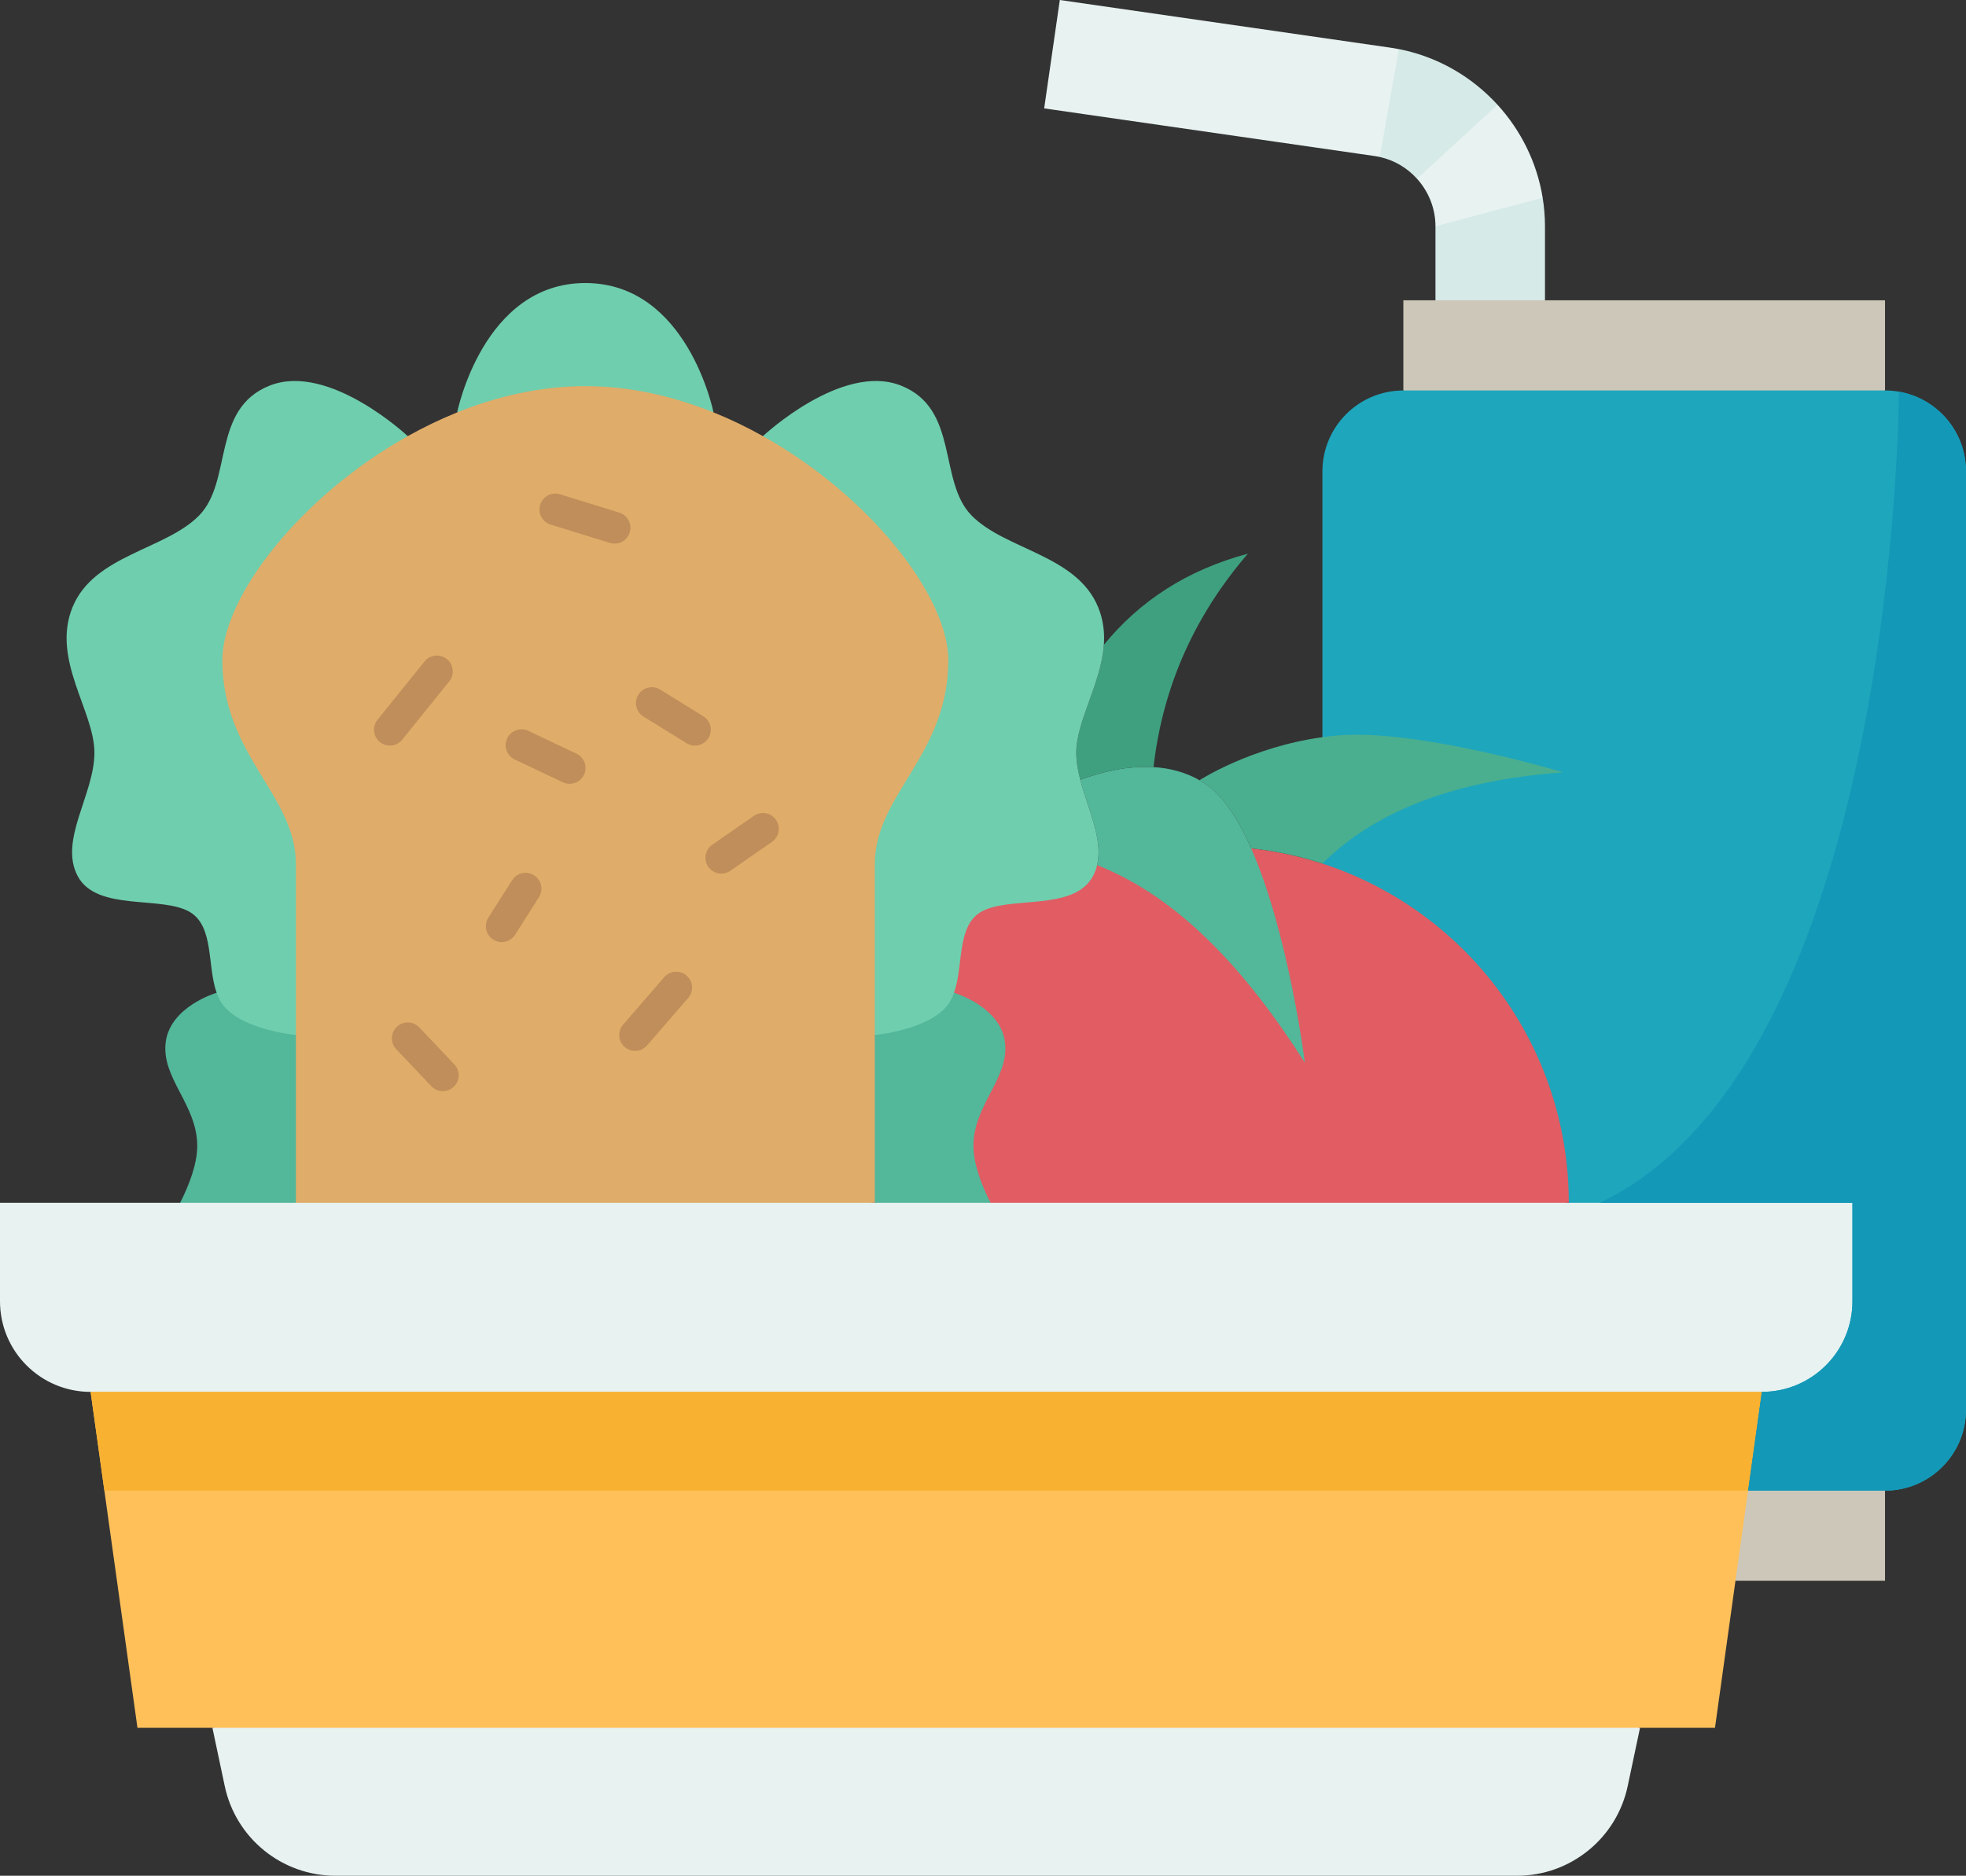 <svg xmlns="http://www.w3.org/2000/svg" enable-background="new 0 0 496 473.32" viewBox="0 0 496 473.32"><rect x="0" y="0" width="496" height="473.32" fill="#333333" stroke="none"/><path fill="#d6eae8" d="M389.78 57.1l0 18.68c-9.21 6.894-18.42 6.894-27.63 0V57.1c7.612-10.283 16.588-12.909 27.05-7.19C389.58 52.26 389.78 54.66 389.78 57.1zM377.79 26.42c-1.461 11.956-8.561 17.823-20.3 18.68-2.44-2.7-5.69-4.67-9.38-5.48l0-.01c-1.602-10.989.131-19.985 4.81-27.22C362.72 14.3 371.35 19.37 377.79 26.42z"/><path fill="#e7f2f1" d="M389.2 49.91l-27.05 7.19c0-4.56-1.76-8.79-4.66-12l20.3-18.68C383.7 32.88 387.76 41.01 389.2 49.91zM352.92 12.39l-4.81 27.22v.01c-.43-.1-.87-.19-1.32-.25l-83.36-12.02L267.38 0l83.35 12.02C351.47 12.13 352.2 12.25 352.92 12.39z"/><path fill="#cdc7b9" d="M475.57,376.14l0,22.75h-37.72h-0.01c-4.422-7.583-3.362-15.167,3.18-22.75
		C452.273,370.886,463.783,370.754,475.57,376.14z"/><path fill="#e7f2f1" d="M413.76,435.99l-3.11,14.7c-2.79,13.19-14.44,22.63-27.92,22.63H84.63
		c-13.49,0-25.14-9.44-27.93-22.63l-3.11-14.7C173.234,409.638,293.293,409.819,413.76,435.99z"/><path fill="#ffc05a" d="M444.49,351.22l-3.47,24.92l-3.18,22.75l-5.17,37.1h-18.91H53.59H34.68l-11.82-84.77
		C155.394,329.882,296.394,331.098,444.49,351.22z"/><path fill="#e7f2f1" d="M395.79,303.51l-150.19-26.5l-24.9,26.5L74.65,284.187l-29.2,19.323H0v24.85
		c0,12.63,10.23,22.86,22.86,22.86h421.63c26.403,12.651,49.263-35.059,22.86-47.71C436.692,282.1,413.694,284.792,395.79,303.51z"/><path fill="#cdc7b9" d="M475.57,75.78l0,22.75c-40.967,14.326-81.484,14.66-121.52,0l0-22.75h8.1h27.63H475.57z"/><path fill="#1ea6bc" d="M475.57,98.53H354.05c-11.28,0-20.42,9.15-20.42,20.43v67.06v31.89
		c-5.592,28.097,11.517,65.523,62.16,85.6h71.56v24.85c0,12.63-10.23,22.86-22.86,22.86l-3.47,24.92h34.55
		c11.28,0,20.43-9.15,20.43-20.43V118.96C496,107.68,486.85,98.53,475.57,98.53z"/><path fill="#e15c63" d="M333.63,217.91c-5.76-1.87-11.77-3.17-17.98-3.85l-38.85,4.25h-0.01
		c-34.587-6.167-52.873-0.121-36.09,32.2c-17.052,28.66-10.192,44.254,9.2,53h145.89C395.79,263.53,369.71,229.63,333.63,217.91z"/><path fill="#53b79a" d="M253.55 263.03c-1.11-9.08-12.85-12.52-12.85-12.52l-20 10.66c-11.539 15.164-12.062 29.325 0 42.34h29.2c-2.29-4.54-4.31-9.83-4.31-14.35C245.59 278.73 254.66 272.11 253.55 263.03zM54.65 250.51c0 0-11.74 3.44-12.85 12.52-1.11 9.08 7.96 15.7 7.96 26.13 0 4.52-2.02 9.81-4.31 14.35h29.2c14.79-10.823 20.834-23.591 0-42.34L54.65 250.51z"/><path fill="#4aaf8f" d="M394.39,194.89c-25.79,1.87-46.61,8.96-60.76,23.02c-5.76-1.87-11.77-3.17-17.98-3.85
		c-3.19-7.24-6.99-13.2-11.45-16.21c-0.52-0.35-1.05-0.68-1.58-0.97c0,0,12.86-8.36,31.01-10.86c1.31-0.19,2.64-0.34,4-0.45
		C357.86,183.88,394.39,194.89,394.39,194.89z"/><path fill="#53b79a" d="M315.65,214.06c9.46,21.46,13.56,54.11,13.56,54.11c-14.97-23.52-31.86-41.74-52.41-49.86h-0.01
		c1.58-6.55-2.32-14.11-4.25-21.55c5.33-1.96,11.91-3.58,18.48-3.19c3.97,0.24,7.93,1.21,11.6,3.31c0.53,0.29,1.06,0.62,1.58,0.97
		C308.66,200.86,312.46,206.82,315.65,214.06z"/><path fill="#3fa07f" d="M314.83,139.71c-13.14,15.28-21.42,33.04-23.81,53.86c-6.57-0.39-13.15,1.23-18.48,3.19
		c-0.6-2.3-1.01-4.59-1.01-6.83c0-7.99,6.27-17.38,6.95-27.2l0.01-0.01C287.41,151.79,299.28,143.88,314.83,139.71z"/><path fill="#6fceae" d="M277.05 153.21c-5.41-13.21-23.4-14.44-31.93-23.13-8.52-8.68-3.01-27.02-17.91-32.82-14.91-5.8-34.73 12.79-34.73 12.79-33.155 62.164-17.048 110.681 28.22 151.12 0 0 13.43-1.22 18.33-7.5.72-.93 1.26-1.99 1.67-3.16 2.39-6.73.64-16.63 6.64-20.31 7.03-4.31 23.56-.06 28.4-9.11.48-.9.83-1.83 1.05-2.78 1.58-6.55-2.32-14.11-4.25-21.55-.6-2.3-1.01-4.59-1.01-6.83 0-7.99 6.27-17.38 6.95-27.2l.01-.01C278.71 159.58 278.36 156.4 277.05 153.21zM147.67 71.42c-25.81 0-32.33 32.64-32.33 32.64h64.67C180.01 104.06 173.49 71.42 147.67 71.42zM68.14 97.26c-14.9 5.8-9.39 24.14-17.91 32.82-8.53 8.69-26.52 9.92-31.93 23.13-5.4 13.2 5.52 26.18 5.52 36.72 0 10.54-9.05 22.11-4.21 31.16 4.84 9.05 21.37 4.8 28.4 9.11 6 3.68 4.25 13.58 6.64 20.31.41 1.17.95 2.23 1.67 3.16 4.9 6.28 18.33 7.5 18.33 7.5 47.847-40.906 66.583-88.982 28.22-151.12C102.87 110.05 83.05 91.46 68.14 97.26z"/><path fill="#e0ac69" d="M239.25,166.59c0,24.03-18.55,33.88-18.55,51.48v43.1v42.34H74.65v-42.34v-43.1
		c0-17.6-18.55-27.45-18.55-51.48c0-16.01,19.65-41.39,46.77-56.54c4-2.24,8.18-4.26,12.47-5.99c10.25-4.13,21.2-6.62,32.33-6.62
		s22.09,2.49,32.34,6.62c4.3,1.73,8.47,3.75,12.47,5.99C219.6,125.2,239.25,150.58,239.25,166.59z"/><polygon fill="#f9b132" points="444.49 351.22 441.02 376.14 26.33 376.14 22.86 351.22"/><path fill="#1498b7" d="M496,118.96v236.75c0,11.28-9.15,20.43-20.43,20.43h-34.55l3.47-24.92
		c12.63,0,22.86-10.23,22.86-22.86v-24.85h-63.74c74.68-35.62,75.45-203.11,75.46-204.67C488.68,100.49,496,108.87,496,118.96z"/><path fill="#bf8e5a" d="M113.335 171.929c1.386-1.72 1.114-4.238-.605-5.624-1.72-1.387-4.238-1.115-5.625.605l-11.859 14.72c-1.386 1.72-1.114 4.238.605 5.624.739.596 1.626.885 2.507.885 1.169 0 2.327-.51 3.118-1.491L113.335 171.929zM158.871 134.351c.652-2.111-.529-4.351-2.641-5.003l-14.95-4.62c-2.109-.654-4.351.531-5.002 2.641-.652 2.111.529 4.351 2.641 5.003l14.95 4.62c.393.122.791.179 1.182.179C156.759 137.171 158.341 136.068 158.871 134.351zM145.434 190.176l-12.149-5.76c-1.997-.947-4.382-.096-5.328 1.901-.946 1.996-.096 4.381 1.9 5.328l12.149 5.76c.554.263 1.137.387 1.711.387 1.497 0 2.934-.845 3.617-2.288C148.28 193.507 147.43 191.122 145.434 190.176zM178.731 186.244c1.162-1.878.582-4.344-1.297-5.506l-10.88-6.73c-1.882-1.163-4.345-.582-5.506 1.298-1.162 1.878-.582 4.344 1.297 5.506l10.88 6.73c.656.405 1.383.599 2.101.599C176.666 188.14 177.976 187.468 178.731 186.244zM134.733 220.872c-1.866-1.184-4.337-.631-5.521 1.234l-6.01 9.47c-1.184 1.865-.632 4.337 1.233 5.521.665.422 1.406.623 2.14.623 1.324 0 2.619-.657 3.381-1.857l6.01-9.47C137.15 224.528 136.599 222.056 134.733 220.872zM105.772 259.247c-1.521-1.603-4.053-1.669-5.655-.149-1.603 1.52-1.67 4.052-.149 5.655l8.86 9.34c.787.829 1.844 1.247 2.903 1.247.988 0 1.979-.364 2.752-1.098 1.603-1.52 1.67-4.052.149-5.655L105.772 259.247zM167.576 246.581l-10.369 11.97c-1.446 1.67-1.266 4.196.404 5.643.757.655 1.689.977 2.617.977 1.12 0 2.234-.468 3.025-1.381l10.369-11.97c1.446-1.67 1.266-4.196-.404-5.643C171.548 244.73 169.022 244.911 167.576 246.581zM195.767 206.869c-1.261-1.815-3.755-2.265-5.567-1.004l-10.5 7.29c-1.814 1.26-2.265 3.752-1.005 5.567.777 1.119 2.023 1.719 3.29 1.719.787 0 1.582-.232 2.277-.715l10.5-7.29C196.576 211.176 197.026 208.684 195.767 206.869z"/></svg>